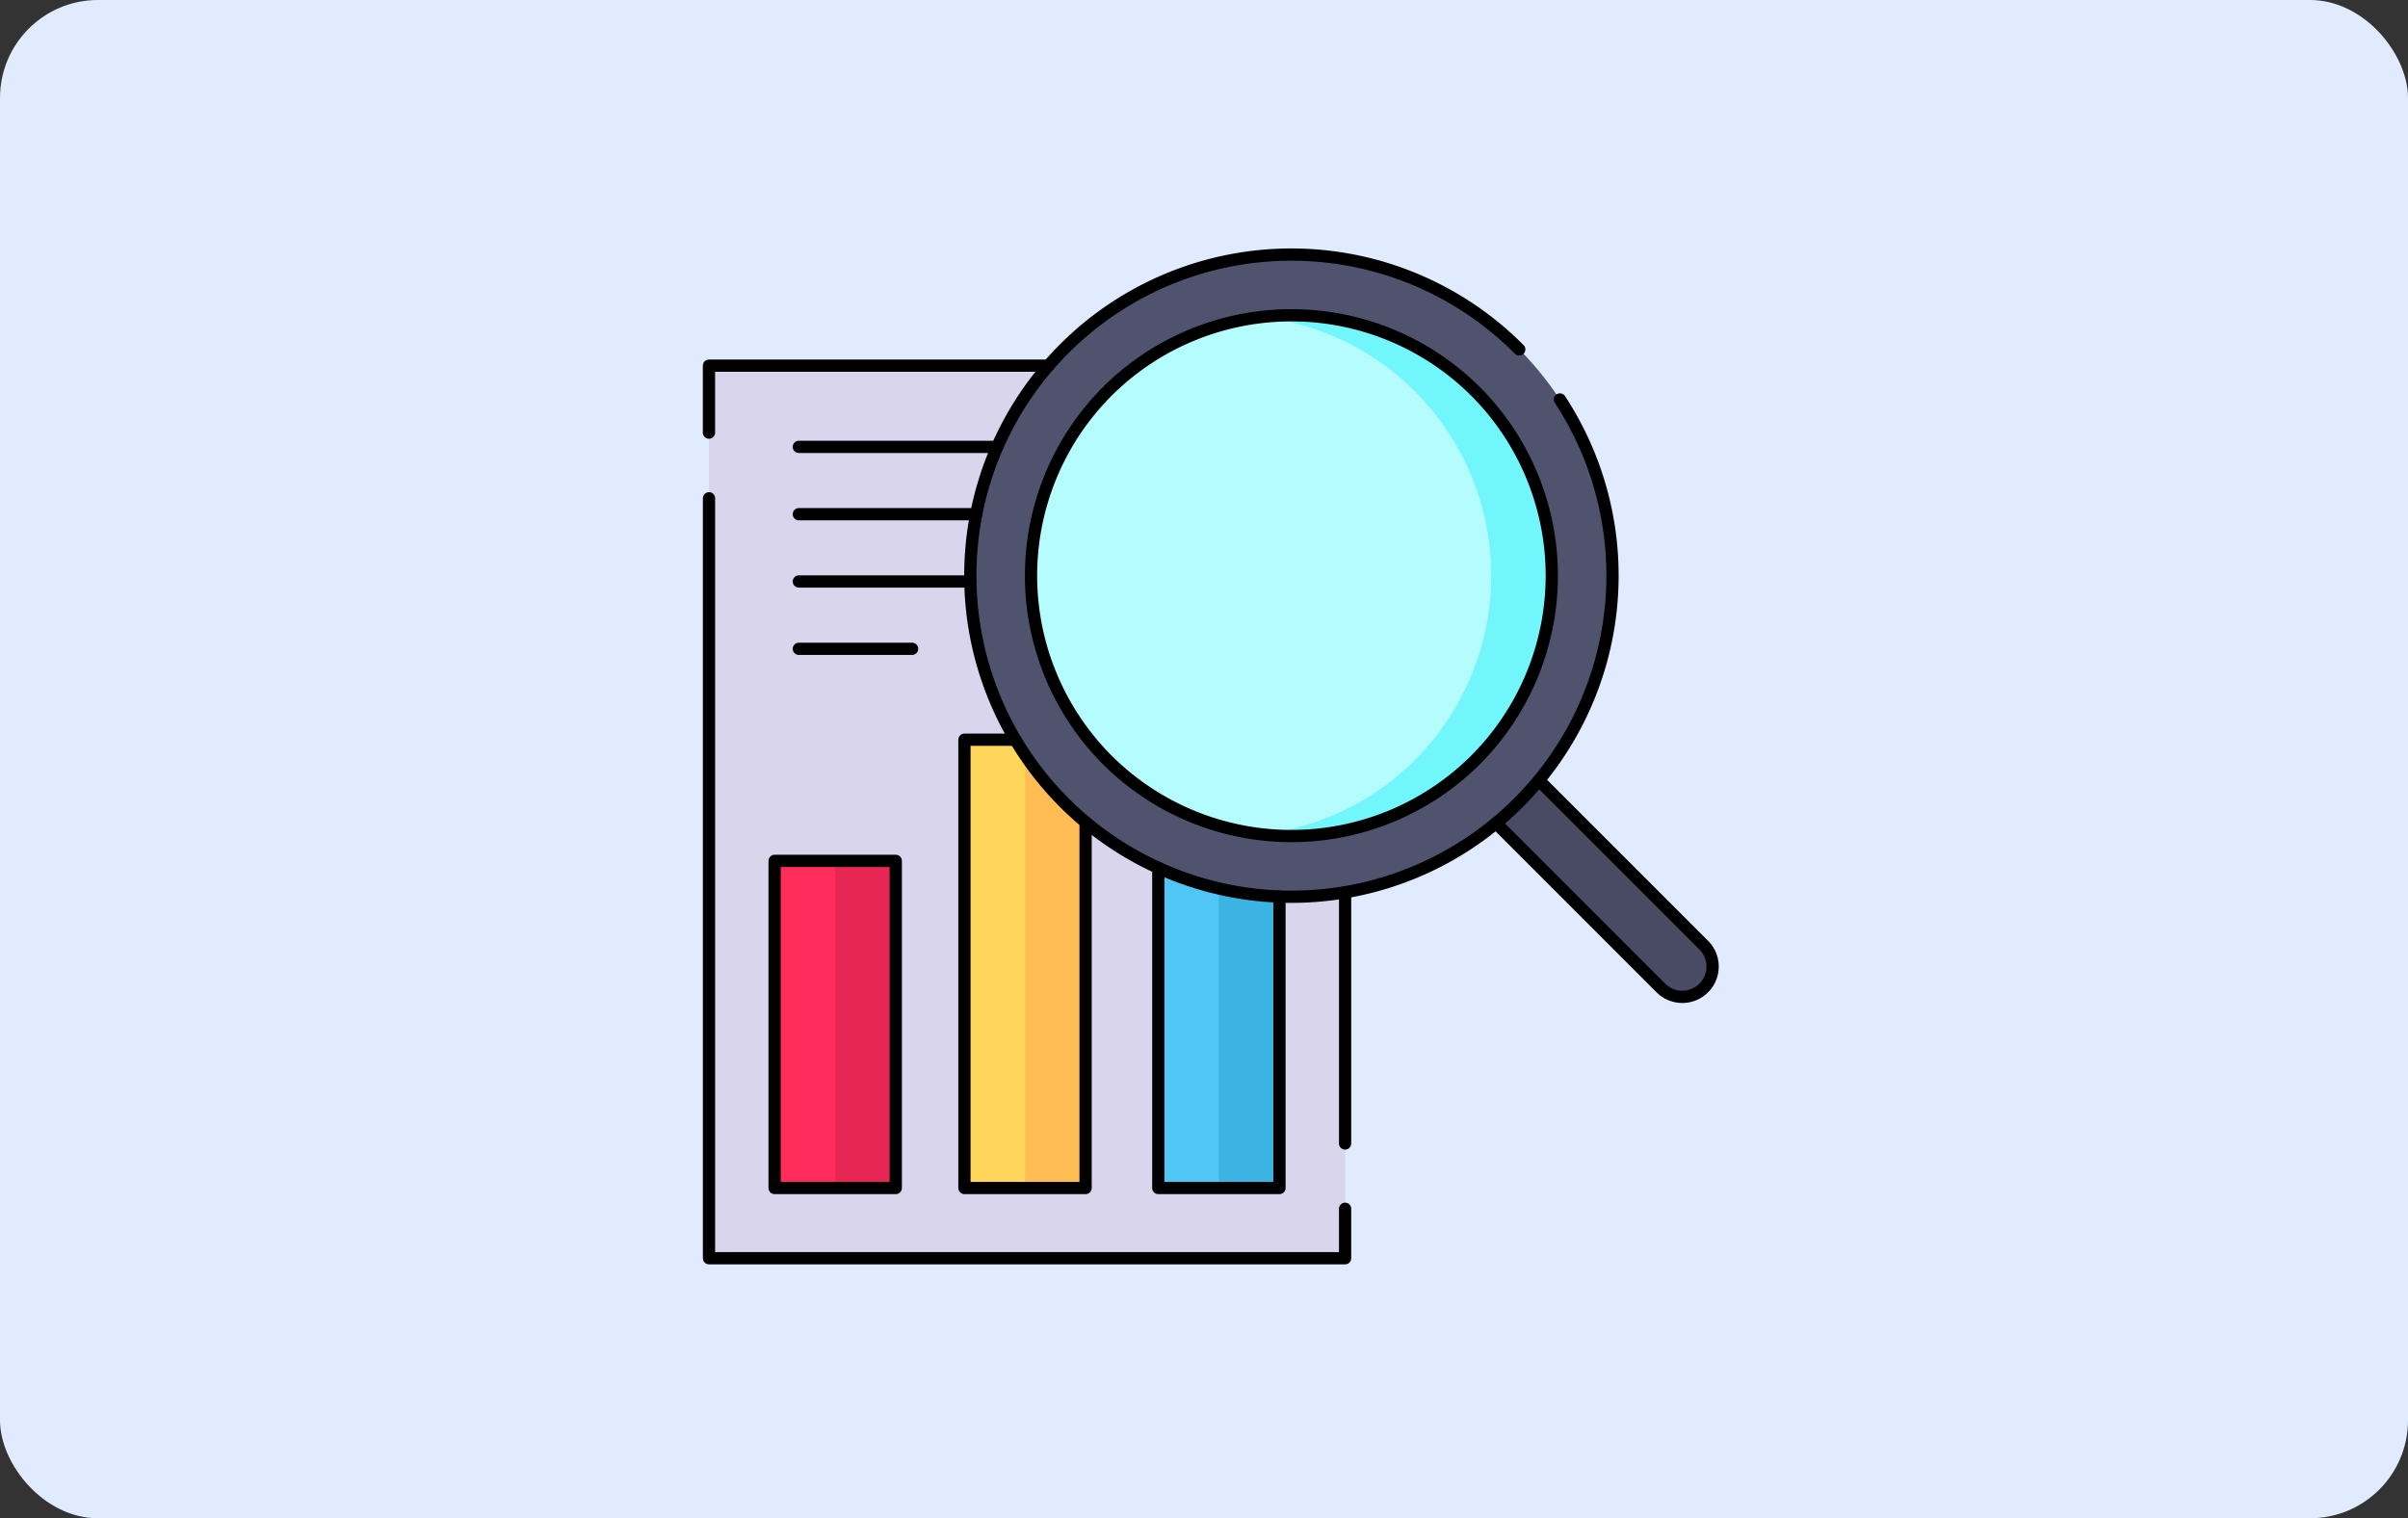 <svg xmlns="http://www.w3.org/2000/svg" xmlns:xlink="http://www.w3.org/1999/xlink" width="295" height="186" viewBox="0 0 295 186">
  <rect x="0" y="0" width="295" height="186" fill="#333333" stroke="none"/>
  <defs>
    <clipPath id="clip-path">
      <path id="path984" d="M0-682.665H126.667V-556H0Z" transform="translate(0 682.665)"/>
    </clipPath>
  </defs>
  <g id="Grupo_1043416" data-name="Grupo 1043416" transform="translate(-1125 -17724.001)">
    <rect id="Rectángulo_355768" data-name="Rectángulo 355768" width="295" height="186" rx="12" transform="translate(1125 17724)" fill="#e0ebff"/>
    <g id="g978" transform="translate(1210 18435.998)">
      <g id="g980" transform="translate(0 -682.665)">
        <g id="g982" transform="translate(0 0)" clip-path="url(#clip-path)">
          <g id="g988" transform="translate(94.16 62.625)">
            <path id="path990" d="M-129.77-129.77h0a3.711,3.711,0,0,1-5.248,0l-24.316-24.316,5.248-5.248,24.316,24.316a3.711,3.711,0,0,1,0,5.248" transform="translate(159.334 159.334)" fill="#484b63"/>
          </g>
          <path id="path992" d="M87.93-489.983H10V-599.332H87.93Z" transform="translate(-8.145 614.794)" fill="#d8d5ed"/>
          <path id="path994" d="M68.177-232.285H53.333v-40.078H68.177Z" transform="translate(-43.437 348.494)" fill="#ff2c5c"/>
          <path id="path996" d="M193.51-297.441H178.666v-54.922H193.51Z" transform="translate(-145.515 413.65)" fill="#ffd659"/>
          <path id="path998" d="M321.51-273.551H306.666V-323.03H321.51Z" transform="translate(-249.765 389.759)" fill="#4fc6f5"/>
          <path id="path1000" d="M93.333-232.285h7.422v-40.078H93.333Z" transform="translate(-76.015 348.494)" fill="#e62753"/>
          <path id="path1002" d="M218.666-297.441h7.422v-54.922h-7.422Z" transform="translate(-178.093 413.65)" fill="#ffbd54"/>
          <path id="path1004" d="M346.666-273.551h7.422V-323.03h-7.422Z" transform="translate(-282.343 389.759)" fill="#3bb3e3"/>
          <g id="g1006" transform="translate(33.872 1.855)">
            <path id="path1008" d="M-294.755-50.572a39.336,39.336,0,0,1,0,55.629,39.336,39.336,0,0,1-55.629,0,39.336,39.336,0,0,1,0-55.629,39.336,39.336,0,0,1,55.629,0" transform="translate(361.905 62.093)" fill="#50536e"/>
          </g>
          <g id="g1010" transform="translate(41.309 9.292)">
            <path id="path1012" d="M-239.076-239.075a31.95,31.95,0,0,1-45.133,0,31.95,31.95,0,0,1,0-45.133,31.951,31.951,0,0,1,45.133,0,31.95,31.95,0,0,1,0,45.133" transform="translate(293.542 293.541)" fill="#b5fcff"/>
          </g>
          <g id="g1014" transform="translate(69.497 9.293)">
            <path id="path1016" d="M-115.345-40.96a31.873,31.873,0,0,0-26.278-9.117,31.76,31.76,0,0,1,18.856,9.117,31.95,31.95,0,0,1,0,45.133,31.758,31.758,0,0,1-18.856,9.117,31.873,31.873,0,0,0,26.278-9.117,31.95,31.95,0,0,0,0-45.133" transform="translate(141.622 50.291)" fill="#71f6fc"/>
          </g>
          <g id="g1018" transform="translate(98.276 66.257)">
            <path id="path1020" d="M-23.033,0l20.2,20.2a3.713,3.713,0,0,1,0,5.247,3.712,3.712,0,0,1-5.25,0l-20.2-20.2" transform="translate(28.28)" fill="none" stroke="#000" stroke-linecap="round" stroke-linejoin="round" stroke-miterlimit="10" stroke-width="1.5"/>
          </g>
          <g id="g1022" transform="translate(1.855 15.462)">
            <path id="path1024" d="M0-36.017v-8.205H41.6" transform="translate(0 44.223)" fill="none" stroke="#000" stroke-linecap="round" stroke-linejoin="round" stroke-miterlimit="10" stroke-width="1.5"/>
          </g>
          <g id="g1026" transform="translate(1.855 31.708)">
            <path id="path1028" d="M-342.072-382.068v6.061H-420v-93.1" transform="translate(420.002 469.11)" fill="none" stroke="#000" stroke-linecap="round" stroke-linejoin="round" stroke-miterlimit="10" stroke-width="1.5"/>
          </g>
          <g id="g1030" transform="translate(79.786 79.976)">
            <path id="path1032" d="M0,0V30.775" transform="translate(0)" fill="none" stroke="#000" stroke-linecap="round" stroke-linejoin="round" stroke-miterlimit="10" stroke-width="1.5"/>
          </g>
          <path id="path1034" d="M68.177-232.285H53.333v-40.078H68.177Z" transform="translate(-43.437 348.494)" fill="none" stroke="#000" stroke-linecap="round" stroke-linejoin="round" stroke-miterlimit="10" stroke-width="1.5"/>
          <g id="g1036" transform="translate(33.151 61.287)">
            <path id="path1038" d="M-65.156-44.339V.482H-80V-54.44h6.232" transform="translate(80 54.44)" fill="none" stroke="#000" stroke-linecap="round" stroke-linejoin="round" stroke-miterlimit="10" stroke-width="1.5"/>
          </g>
          <g id="g1040" transform="translate(56.901 76.999)">
            <path id="path1042" d="M-65.156-15.366V20.343H-80v-39.21" transform="translate(80 18.867)" fill="none" stroke="#000" stroke-linecap="round" stroke-linejoin="round" stroke-miterlimit="10" stroke-width="1.5"/>
          </g>
          <g id="g1044" transform="translate(12.864 25.415)">
            <path id="path1046" d="M-106.662,0h-24.3" transform="translate(130.961 0)" fill="none" stroke="#000" stroke-linecap="round" stroke-linejoin="round" stroke-miterlimit="10" stroke-width="1.5"/>
          </g>
          <g id="g1048" transform="translate(12.865 33.661)">
            <path id="path1050" d="M-95.379,0h-21.729" transform="translate(117.108 0)" fill="none" stroke="#000" stroke-linecap="round" stroke-linejoin="round" stroke-miterlimit="10" stroke-width="1.5"/>
          </g>
          <g id="g1052" transform="translate(12.865 41.906)">
            <path id="path1054" d="M-92.239,0h-21.014" transform="translate(113.253 0)" fill="none" stroke="#000" stroke-linecap="round" stroke-linejoin="round" stroke-miterlimit="10" stroke-width="1.5"/>
          </g>
          <g id="g1056" transform="translate(12.865 50.154)">
            <path id="path1058" d="M0,0H13.874" transform="translate(0 0)" fill="none" stroke="#000" stroke-linecap="round" stroke-linejoin="round" stroke-miterlimit="10" stroke-width="1.5"/>
          </g>
          <g id="g1060" transform="translate(33.872 1.856)">
            <path id="path1062" d="M-317.054-77.918a39.35,39.35,0,0,1-5.08,49.4,39.337,39.337,0,0,1-55.63,0,39.336,39.336,0,0,1,0-55.629,39.337,39.337,0,0,1,55.63,0l.1.1" transform="translate(389.284 95.669)" fill="none" stroke="#000" stroke-linecap="round" stroke-linejoin="round" stroke-miterlimit="10" stroke-width="1.5"/>
          </g>
          <g id="g1064" transform="translate(41.309 9.292)">
            <path id="path1066" d="M-239.076-239.075a31.95,31.95,0,0,1-45.133,0,31.95,31.95,0,0,1,0-45.133,31.951,31.951,0,0,1,45.133,0A31.95,31.95,0,0,1-239.076-239.075Z" transform="translate(293.542 293.541)" fill="none" stroke="#000" stroke-linecap="round" stroke-linejoin="round" stroke-miterlimit="10" stroke-width="1.5"/>
          </g>
        </g>
      </g>
    </g>
  </g>
</svg>
